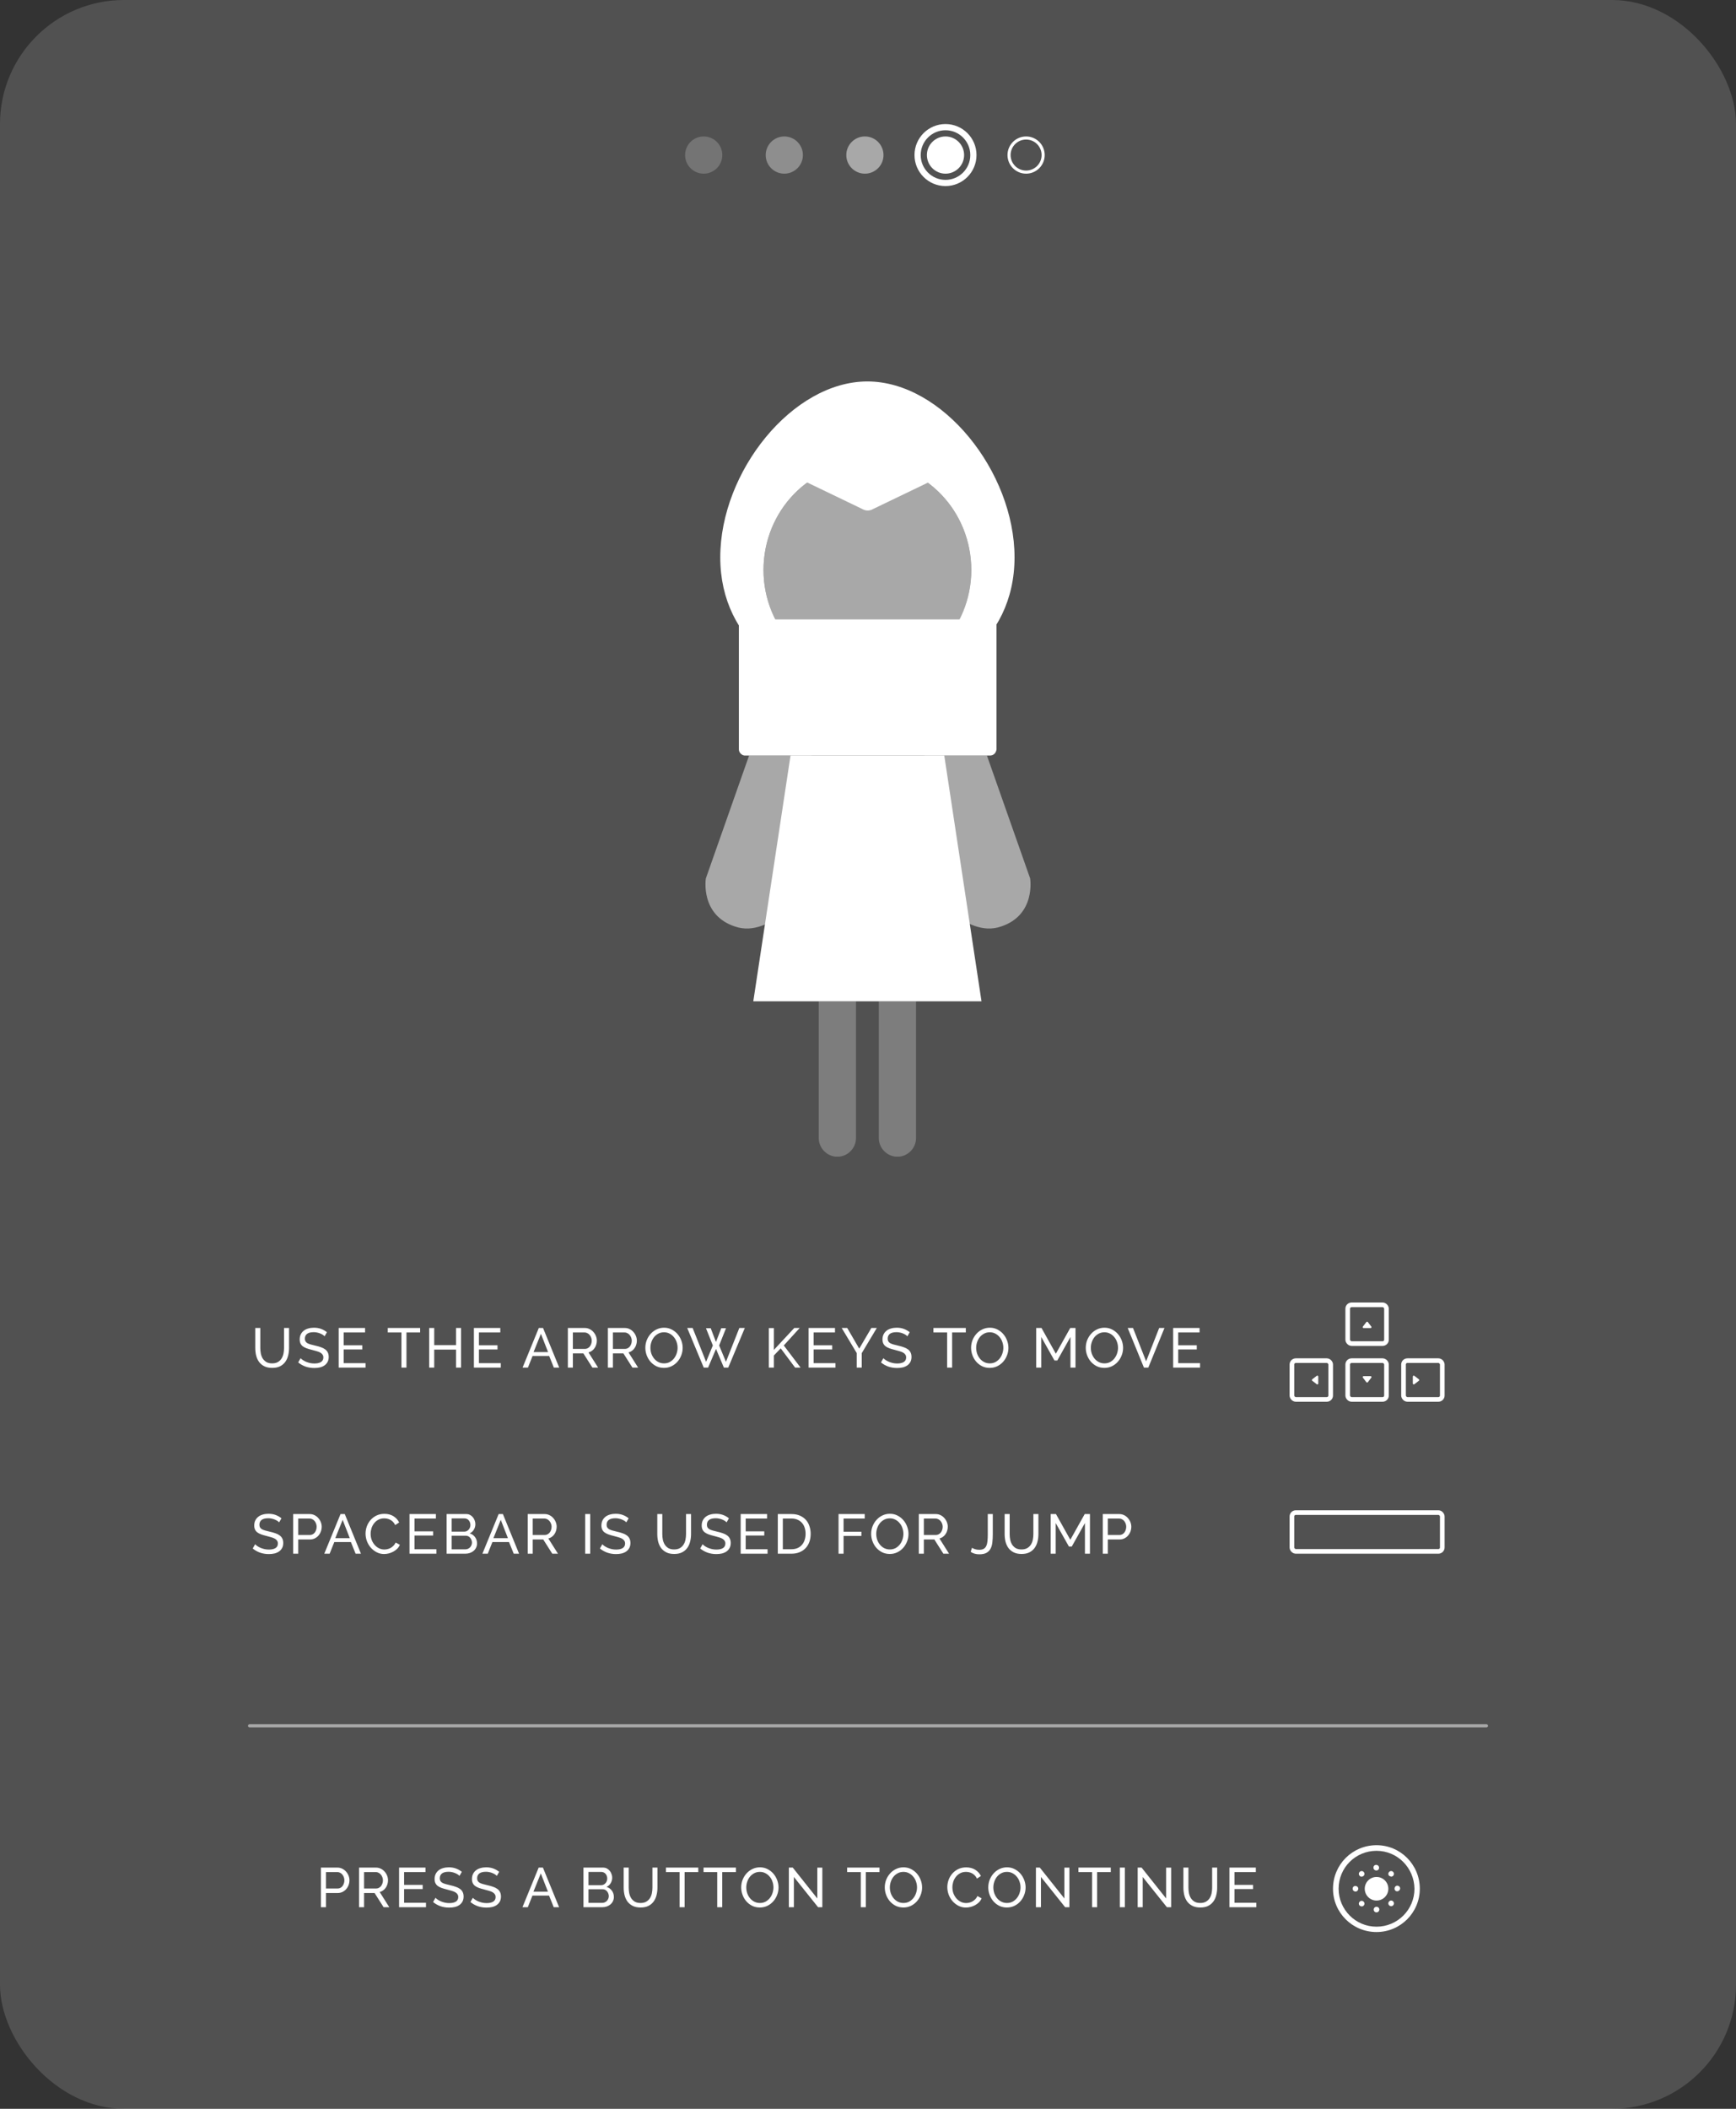 <svg width="560" height="680" viewBox="0 0 560 680" fill="none" xmlns="http://www.w3.org/2000/svg">
<rect x="0" y="0" width="560" height="680" fill="#333333" stroke="none"/>
<rect opacity="0.15" width="560" height="680" rx="40" fill="white"/>
<path d="M87.786 439.632C88.53 439.632 89.148 439.488 89.64 439.2C90.132 438.912 90.522 438.54 90.81 438.084C91.11 437.616 91.32 437.088 91.44 436.5C91.56 435.9 91.62 435.294 91.62 434.682V428.22H93.24V434.682C93.24 435.546 93.138 436.368 92.934 437.148C92.742 437.916 92.43 438.594 91.998 439.182C91.566 439.77 91.002 440.238 90.306 440.586C89.622 440.922 88.788 441.09 87.804 441.09C86.784 441.09 85.926 440.91 85.23 440.55C84.534 440.19 83.97 439.716 83.538 439.128C83.118 438.528 82.812 437.844 82.62 437.076C82.44 436.296 82.35 435.498 82.35 434.682V428.22H83.97V434.682C83.97 435.318 84.03 435.936 84.15 436.536C84.282 437.124 84.492 437.646 84.78 438.102C85.08 438.558 85.47 438.93 85.95 439.218C86.442 439.494 87.054 439.632 87.786 439.632ZM104.704 430.902C104.56 430.734 104.368 430.572 104.128 430.416C103.888 430.26 103.618 430.122 103.318 430.002C103.018 429.87 102.688 429.768 102.328 429.696C101.98 429.612 101.614 429.57 101.23 429.57C100.234 429.57 99.502 429.756 99.034 430.128C98.578 430.5 98.35 431.01 98.35 431.658C98.35 432.006 98.416 432.294 98.548 432.522C98.68 432.75 98.884 432.948 99.16 433.116C99.448 433.272 99.802 433.41 100.222 433.53C100.642 433.65 101.14 433.776 101.716 433.908C102.376 434.052 102.97 434.22 103.498 434.412C104.038 434.592 104.494 434.82 104.866 435.096C105.25 435.372 105.538 435.708 105.73 436.104C105.934 436.5 106.036 436.986 106.036 437.562C106.036 438.174 105.916 438.708 105.676 439.164C105.436 439.608 105.106 439.98 104.686 440.28C104.278 440.568 103.792 440.784 103.228 440.928C102.664 441.06 102.052 441.126 101.392 441.126C100.408 441.126 99.472 440.976 98.584 440.676C97.708 440.364 96.91 439.914 96.19 439.326L96.964 437.958C97.156 438.162 97.402 438.366 97.702 438.57C98.014 438.774 98.362 438.96 98.746 439.128C99.142 439.284 99.562 439.416 100.006 439.524C100.462 439.62 100.936 439.668 101.428 439.668C102.34 439.668 103.048 439.506 103.552 439.182C104.056 438.858 104.308 438.372 104.308 437.724C104.308 437.364 104.224 437.064 104.056 436.824C103.9 436.572 103.666 436.356 103.354 436.176C103.042 435.996 102.652 435.84 102.184 435.708C101.728 435.564 101.206 435.42 100.618 435.276C99.97 435.12 99.4 434.952 98.908 434.772C98.416 434.592 98.002 434.376 97.666 434.124C97.342 433.872 97.096 433.566 96.928 433.206C96.76 432.846 96.676 432.414 96.676 431.91C96.676 431.298 96.79 430.758 97.018 430.29C97.246 429.822 97.564 429.426 97.972 429.102C98.38 428.778 98.866 428.538 99.43 428.382C99.994 428.214 100.606 428.13 101.266 428.13C102.13 428.13 102.91 428.262 103.606 428.526C104.302 428.79 104.92 429.144 105.46 429.588L104.704 430.902ZM117.923 439.56V441H109.247V428.22H117.761V429.66H110.867V433.8H116.861V435.15H110.867V439.56H117.923ZM135.529 429.66H131.119V441H129.499V429.66H125.089V428.22H135.529V429.66ZM148.728 428.22V441H147.108V435.186H140.07V441H138.45V428.22H140.07V433.746H147.108V428.22H148.728ZM161.547 439.56V441H152.871V428.22H161.385V429.66H154.491V433.8H160.485V435.15H154.491V439.56H161.547ZM173.808 428.22H175.176L180.396 441H178.668L177.156 437.256H171.792L170.298 441H168.57L173.808 428.22ZM176.796 435.996L174.492 430.092L172.116 435.996H176.796ZM183.182 441V428.22H188.654C189.218 428.22 189.734 428.34 190.202 428.58C190.682 428.808 191.09 429.12 191.426 429.516C191.774 429.9 192.044 430.338 192.236 430.83C192.428 431.31 192.524 431.802 192.524 432.306C192.524 432.75 192.458 433.182 192.326 433.602C192.206 434.01 192.026 434.382 191.786 434.718C191.558 435.054 191.276 435.342 190.94 435.582C190.616 435.822 190.25 435.996 189.842 436.104L192.938 441H191.102L188.186 436.41H184.802V441H183.182ZM184.802 434.97H188.672C189.008 434.97 189.308 434.898 189.572 434.754C189.848 434.61 190.082 434.418 190.274 434.178C190.466 433.926 190.616 433.638 190.724 433.314C190.832 432.99 190.886 432.654 190.886 432.306C190.886 431.946 190.82 431.61 190.688 431.298C190.568 430.974 190.4 430.692 190.184 430.452C189.98 430.2 189.734 430.008 189.446 429.876C189.17 429.732 188.876 429.66 188.564 429.66H184.802V434.97ZM196.092 441V428.22H201.564C202.128 428.22 202.644 428.34 203.112 428.58C203.592 428.808 204 429.12 204.336 429.516C204.684 429.9 204.954 430.338 205.146 430.83C205.338 431.31 205.434 431.802 205.434 432.306C205.434 432.75 205.368 433.182 205.236 433.602C205.116 434.01 204.936 434.382 204.696 434.718C204.468 435.054 204.186 435.342 203.85 435.582C203.526 435.822 203.16 435.996 202.752 436.104L205.848 441H204.012L201.096 436.41H197.712V441H196.092ZM197.712 434.97H201.582C201.918 434.97 202.218 434.898 202.482 434.754C202.758 434.61 202.992 434.418 203.184 434.178C203.376 433.926 203.526 433.638 203.634 433.314C203.742 432.99 203.796 432.654 203.796 432.306C203.796 431.946 203.73 431.61 203.598 431.298C203.478 430.974 203.31 430.692 203.094 430.452C202.89 430.2 202.644 430.008 202.356 429.876C202.08 429.732 201.786 429.66 201.474 429.66H197.712V434.97ZM214.186 441.09C213.286 441.09 212.464 440.91 211.72 440.55C210.988 440.178 210.358 439.692 209.83 439.092C209.302 438.48 208.894 437.784 208.606 437.004C208.318 436.224 208.174 435.426 208.174 434.61C208.174 433.758 208.324 432.942 208.624 432.162C208.936 431.382 209.362 430.692 209.902 430.092C210.442 429.492 211.078 429.018 211.81 428.67C212.554 428.31 213.358 428.13 214.222 428.13C215.122 428.13 215.938 428.322 216.67 428.706C217.402 429.078 218.032 429.57 218.56 430.182C219.088 430.794 219.496 431.49 219.784 432.27C220.072 433.038 220.216 433.824 220.216 434.628C220.216 435.48 220.06 436.296 219.748 437.076C219.448 437.856 219.028 438.546 218.488 439.146C217.96 439.734 217.324 440.208 216.58 440.568C215.848 440.916 215.05 441.09 214.186 441.09ZM209.812 434.61C209.812 435.258 209.914 435.888 210.118 436.5C210.334 437.1 210.634 437.634 211.018 438.102C211.402 438.57 211.864 438.942 212.404 439.218C212.944 439.494 213.544 439.632 214.204 439.632C214.888 439.632 215.5 439.488 216.04 439.2C216.58 438.9 217.036 438.516 217.408 438.048C217.792 437.568 218.08 437.028 218.272 436.428C218.476 435.828 218.578 435.222 218.578 434.61C218.578 433.962 218.47 433.338 218.254 432.738C218.05 432.126 217.75 431.592 217.354 431.136C216.97 430.668 216.508 430.296 215.968 430.02C215.44 429.744 214.852 429.606 214.204 429.606C213.52 429.606 212.908 429.75 212.368 430.038C211.828 430.326 211.366 430.704 210.982 431.172C210.61 431.64 210.322 432.174 210.118 432.774C209.914 433.374 209.812 433.986 209.812 434.61ZM227.734 428.292H229.264L230.956 432.738L232.666 428.292H234.196L231.982 433.854L234.178 439.128L238.498 428.22H240.262L234.916 441H233.512L230.974 434.97L228.418 441H227.014L221.686 428.22H223.432L227.77 439.128L229.948 433.854L227.734 428.292ZM248.013 441V428.238H249.633V435.294L256.221 428.22H257.967L252.837 433.854L258.255 441H256.491L251.847 434.79L249.633 437.094V441H248.013ZM269.511 439.56V441H260.835V428.22H269.349V429.66H262.455V433.8H268.449V435.15H262.455V439.56H269.511ZM273.3 428.22L277.17 434.88L281.076 428.22H282.84L277.98 436.338V441H276.36V436.302L271.518 428.22H273.3ZM292.703 430.902C292.559 430.734 292.367 430.572 292.127 430.416C291.887 430.26 291.617 430.122 291.317 430.002C291.017 429.87 290.687 429.768 290.327 429.696C289.979 429.612 289.613 429.57 289.229 429.57C288.233 429.57 287.501 429.756 287.033 430.128C286.577 430.5 286.349 431.01 286.349 431.658C286.349 432.006 286.415 432.294 286.547 432.522C286.679 432.75 286.883 432.948 287.159 433.116C287.447 433.272 287.801 433.41 288.221 433.53C288.641 433.65 289.139 433.776 289.715 433.908C290.375 434.052 290.969 434.22 291.497 434.412C292.037 434.592 292.493 434.82 292.865 435.096C293.249 435.372 293.537 435.708 293.729 436.104C293.933 436.5 294.035 436.986 294.035 437.562C294.035 438.174 293.915 438.708 293.675 439.164C293.435 439.608 293.105 439.98 292.685 440.28C292.277 440.568 291.791 440.784 291.227 440.928C290.663 441.06 290.051 441.126 289.391 441.126C288.407 441.126 287.471 440.976 286.583 440.676C285.707 440.364 284.909 439.914 284.189 439.326L284.963 437.958C285.155 438.162 285.401 438.366 285.701 438.57C286.013 438.774 286.361 438.96 286.745 439.128C287.141 439.284 287.561 439.416 288.005 439.524C288.461 439.62 288.935 439.668 289.427 439.668C290.339 439.668 291.047 439.506 291.551 439.182C292.055 438.858 292.307 438.372 292.307 437.724C292.307 437.364 292.223 437.064 292.055 436.824C291.899 436.572 291.665 436.356 291.353 436.176C291.041 435.996 290.651 435.84 290.183 435.708C289.727 435.564 289.205 435.42 288.617 435.276C287.969 435.12 287.399 434.952 286.907 434.772C286.415 434.592 286.001 434.376 285.665 434.124C285.341 433.872 285.095 433.566 284.927 433.206C284.759 432.846 284.675 432.414 284.675 431.91C284.675 431.298 284.789 430.758 285.017 430.29C285.245 429.822 285.563 429.426 285.971 429.102C286.379 428.778 286.865 428.538 287.429 428.382C287.993 428.214 288.605 428.13 289.265 428.13C290.129 428.13 290.909 428.262 291.605 428.526C292.301 428.79 292.919 429.144 293.459 429.588L292.703 430.902ZM311.549 429.66H307.139V441H305.519V429.66H301.109V428.22H311.549V429.66ZM319.267 441.09C318.367 441.09 317.545 440.91 316.801 440.55C316.069 440.178 315.439 439.692 314.911 439.092C314.383 438.48 313.975 437.784 313.687 437.004C313.399 436.224 313.255 435.426 313.255 434.61C313.255 433.758 313.405 432.942 313.705 432.162C314.017 431.382 314.443 430.692 314.983 430.092C315.523 429.492 316.159 429.018 316.891 428.67C317.635 428.31 318.439 428.13 319.303 428.13C320.203 428.13 321.019 428.322 321.751 428.706C322.483 429.078 323.113 429.57 323.641 430.182C324.169 430.794 324.577 431.49 324.865 432.27C325.153 433.038 325.297 433.824 325.297 434.628C325.297 435.48 325.141 436.296 324.829 437.076C324.529 437.856 324.109 438.546 323.569 439.146C323.041 439.734 322.405 440.208 321.661 440.568C320.929 440.916 320.131 441.09 319.267 441.09ZM314.893 434.61C314.893 435.258 314.995 435.888 315.199 436.5C315.415 437.1 315.715 437.634 316.099 438.102C316.483 438.57 316.945 438.942 317.485 439.218C318.025 439.494 318.625 439.632 319.285 439.632C319.969 439.632 320.581 439.488 321.121 439.2C321.661 438.9 322.117 438.516 322.489 438.048C322.873 437.568 323.161 437.028 323.353 436.428C323.557 435.828 323.659 435.222 323.659 434.61C323.659 433.962 323.551 433.338 323.335 432.738C323.131 432.126 322.831 431.592 322.435 431.136C322.051 430.668 321.589 430.296 321.049 430.02C320.521 429.744 319.933 429.606 319.285 429.606C318.601 429.606 317.989 429.75 317.449 430.038C316.909 430.326 316.447 430.704 316.063 431.172C315.691 431.64 315.403 432.174 315.199 432.774C314.995 433.374 314.893 433.986 314.893 434.61ZM345.313 441V431.118L341.065 438.696H340.147L335.881 431.118V441H334.261V428.22H335.971L340.597 436.518L345.241 428.22H346.933V441H345.313ZM356.257 441.09C355.357 441.09 354.535 440.91 353.791 440.55C353.059 440.178 352.429 439.692 351.901 439.092C351.373 438.48 350.965 437.784 350.677 437.004C350.389 436.224 350.245 435.426 350.245 434.61C350.245 433.758 350.395 432.942 350.695 432.162C351.007 431.382 351.433 430.692 351.973 430.092C352.513 429.492 353.149 429.018 353.881 428.67C354.625 428.31 355.429 428.13 356.293 428.13C357.193 428.13 358.009 428.322 358.741 428.706C359.473 429.078 360.103 429.57 360.631 430.182C361.159 430.794 361.567 431.49 361.855 432.27C362.143 433.038 362.287 433.824 362.287 434.628C362.287 435.48 362.131 436.296 361.819 437.076C361.519 437.856 361.099 438.546 360.559 439.146C360.031 439.734 359.395 440.208 358.651 440.568C357.919 440.916 357.121 441.09 356.257 441.09ZM351.883 434.61C351.883 435.258 351.985 435.888 352.189 436.5C352.405 437.1 352.705 437.634 353.089 438.102C353.473 438.57 353.935 438.942 354.475 439.218C355.015 439.494 355.615 439.632 356.275 439.632C356.959 439.632 357.571 439.488 358.111 439.2C358.651 438.9 359.107 438.516 359.479 438.048C359.863 437.568 360.151 437.028 360.343 436.428C360.547 435.828 360.649 435.222 360.649 434.61C360.649 433.962 360.541 433.338 360.325 432.738C360.121 432.126 359.821 431.592 359.425 431.136C359.041 430.668 358.579 430.296 358.039 430.02C357.511 429.744 356.923 429.606 356.275 429.606C355.591 429.606 354.979 429.75 354.439 430.038C353.899 430.326 353.437 430.704 353.053 431.172C352.681 431.64 352.393 432.174 352.189 432.774C351.985 433.374 351.883 433.986 351.883 434.61ZM365.486 428.22L369.716 438.966L373.928 428.22H375.638L370.418 441H369.014L363.776 428.22H365.486ZM387.116 439.56V441H378.44V428.22H386.954V429.66H380.06V433.8H386.054V435.15H380.06V439.56H387.116Z" fill="white"/>
<path d="M90.036 490.902C89.892 490.734 89.7 490.572 89.46 490.416C89.22 490.26 88.95 490.122 88.65 490.002C88.35 489.87 88.02 489.768 87.66 489.696C87.312 489.612 86.946 489.57 86.562 489.57C85.566 489.57 84.834 489.756 84.366 490.128C83.91 490.5 83.682 491.01 83.682 491.658C83.682 492.006 83.748 492.294 83.88 492.522C84.012 492.75 84.216 492.948 84.492 493.116C84.78 493.272 85.134 493.41 85.554 493.53C85.974 493.65 86.472 493.776 87.048 493.908C87.708 494.052 88.302 494.22 88.83 494.412C89.37 494.592 89.826 494.82 90.198 495.096C90.582 495.372 90.87 495.708 91.062 496.104C91.266 496.5 91.368 496.986 91.368 497.562C91.368 498.174 91.248 498.708 91.008 499.164C90.768 499.608 90.438 499.98 90.018 500.28C89.61 500.568 89.124 500.784 88.56 500.928C87.996 501.06 87.384 501.126 86.724 501.126C85.74 501.126 84.804 500.976 83.916 500.676C83.04 500.364 82.242 499.914 81.522 499.326L82.296 497.958C82.488 498.162 82.734 498.366 83.034 498.57C83.346 498.774 83.694 498.96 84.078 499.128C84.474 499.284 84.894 499.416 85.338 499.524C85.794 499.62 86.268 499.668 86.76 499.668C87.672 499.668 88.38 499.506 88.884 499.182C89.388 498.858 89.64 498.372 89.64 497.724C89.64 497.364 89.556 497.064 89.388 496.824C89.232 496.572 88.998 496.356 88.686 496.176C88.374 495.996 87.984 495.84 87.516 495.708C87.06 495.564 86.538 495.42 85.95 495.276C85.302 495.12 84.732 494.952 84.24 494.772C83.748 494.592 83.334 494.376 82.998 494.124C82.674 493.872 82.428 493.566 82.26 493.206C82.092 492.846 82.008 492.414 82.008 491.91C82.008 491.298 82.122 490.758 82.35 490.29C82.578 489.822 82.896 489.426 83.304 489.102C83.712 488.778 84.198 488.538 84.762 488.382C85.326 488.214 85.938 488.13 86.598 488.13C87.462 488.13 88.242 488.262 88.938 488.526C89.634 488.79 90.252 489.144 90.792 489.588L90.036 490.902ZM94.579 501V488.22H99.907C100.471 488.22 100.987 488.34 101.455 488.58C101.935 488.808 102.343 489.12 102.679 489.516C103.027 489.9 103.297 490.338 103.489 490.83C103.681 491.31 103.777 491.802 103.777 492.306C103.777 492.834 103.687 493.344 103.507 493.836C103.327 494.328 103.069 494.766 102.733 495.15C102.409 495.534 102.013 495.84 101.545 496.068C101.089 496.296 100.579 496.41 100.015 496.41H96.199V501H94.579ZM96.199 494.97H99.925C100.261 494.97 100.561 494.904 100.825 494.772C101.101 494.628 101.335 494.436 101.527 494.196C101.719 493.944 101.869 493.656 101.977 493.332C102.085 493.008 102.139 492.666 102.139 492.306C102.139 491.934 102.073 491.586 101.941 491.262C101.821 490.938 101.653 490.656 101.437 490.416C101.233 490.176 100.987 489.99 100.699 489.858C100.423 489.726 100.129 489.66 99.817 489.66H96.199V494.97ZM109.848 488.22H111.216L116.436 501H114.708L113.196 497.256H107.832L106.338 501H104.61L109.848 488.22ZM112.836 495.996L110.532 490.092L108.156 495.996H112.836ZM117.919 494.52C117.919 493.752 118.051 492.99 118.315 492.234C118.591 491.466 118.987 490.782 119.503 490.182C120.031 489.57 120.673 489.078 121.429 488.706C122.185 488.334 123.043 488.148 124.003 488.148C125.143 488.148 126.121 488.406 126.937 488.922C127.753 489.438 128.359 490.11 128.755 490.938L127.477 491.766C127.285 491.358 127.051 491.016 126.775 490.74C126.511 490.464 126.217 490.242 125.893 490.074C125.581 489.906 125.257 489.786 124.921 489.714C124.585 489.642 124.255 489.606 123.931 489.606C123.223 489.606 122.593 489.756 122.041 490.056C121.501 490.344 121.045 490.728 120.673 491.208C120.301 491.676 120.019 492.21 119.827 492.81C119.647 493.398 119.557 493.992 119.557 494.592C119.557 495.264 119.665 495.906 119.881 496.518C120.109 497.118 120.421 497.652 120.817 498.12C121.213 498.588 121.681 498.96 122.221 499.236C122.761 499.512 123.349 499.65 123.985 499.65C124.321 499.65 124.663 499.608 125.011 499.524C125.371 499.44 125.713 499.308 126.037 499.128C126.361 498.936 126.661 498.702 126.937 498.426C127.225 498.138 127.459 497.796 127.639 497.4L128.989 498.138C128.785 498.618 128.497 499.044 128.125 499.416C127.765 499.776 127.351 500.082 126.883 500.334C126.427 500.586 125.941 500.778 125.425 500.91C124.909 501.042 124.405 501.108 123.913 501.108C123.037 501.108 122.233 500.916 121.501 500.532C120.769 500.148 120.133 499.65 119.593 499.038C119.065 498.414 118.651 497.712 118.351 496.932C118.063 496.14 117.919 495.336 117.919 494.52ZM140.772 499.56V501H132.096V488.22H140.61V489.66H133.716V493.8H139.71V495.15H133.716V499.56H140.772ZM153.885 497.706C153.885 498.198 153.783 498.648 153.579 499.056C153.387 499.464 153.117 499.812 152.769 500.1C152.433 500.388 152.037 500.61 151.581 500.766C151.137 500.922 150.657 501 150.141 501H144.075V488.22H150.429C150.873 488.22 151.275 488.316 151.635 488.508C151.995 488.7 152.301 488.952 152.553 489.264C152.805 489.564 152.997 489.912 153.129 490.308C153.273 490.692 153.345 491.082 153.345 491.478C153.345 492.114 153.183 492.702 152.859 493.242C152.547 493.782 152.097 494.184 151.509 494.448C152.241 494.664 152.817 495.066 153.237 495.654C153.669 496.23 153.885 496.914 153.885 497.706ZM152.247 497.418C152.247 497.13 152.193 496.854 152.085 496.59C151.989 496.314 151.851 496.074 151.671 495.87C151.503 495.666 151.299 495.504 151.059 495.384C150.819 495.264 150.555 495.204 150.267 495.204H145.695V499.596H150.141C150.441 499.596 150.717 499.536 150.969 499.416C151.221 499.296 151.443 499.14 151.635 498.948C151.827 498.744 151.977 498.51 152.085 498.246C152.193 497.982 152.247 497.706 152.247 497.418ZM145.695 489.624V493.89H149.763C150.051 493.89 150.315 493.836 150.555 493.728C150.795 493.608 150.999 493.452 151.167 493.26C151.347 493.068 151.485 492.846 151.581 492.594C151.689 492.33 151.743 492.054 151.743 491.766C151.743 491.466 151.695 491.184 151.599 490.92C151.503 490.656 151.371 490.428 151.203 490.236C151.047 490.044 150.849 489.894 150.609 489.786C150.381 489.678 150.135 489.624 149.871 489.624H145.695ZM160.855 488.22H162.223L167.443 501H165.715L164.203 497.256H158.839L157.345 501H155.617L160.855 488.22ZM163.843 495.996L161.539 490.092L159.163 495.996H163.843ZM170.229 501V488.22H175.701C176.265 488.22 176.781 488.34 177.249 488.58C177.729 488.808 178.137 489.12 178.473 489.516C178.821 489.9 179.091 490.338 179.283 490.83C179.475 491.31 179.571 491.802 179.571 492.306C179.571 492.75 179.505 493.182 179.373 493.602C179.253 494.01 179.073 494.382 178.833 494.718C178.605 495.054 178.323 495.342 177.987 495.582C177.663 495.822 177.297 495.996 176.889 496.104L179.985 501H178.149L175.233 496.41H171.849V501H170.229ZM171.849 494.97H175.719C176.055 494.97 176.355 494.898 176.619 494.754C176.895 494.61 177.129 494.418 177.321 494.178C177.513 493.926 177.663 493.638 177.771 493.314C177.879 492.99 177.933 492.654 177.933 492.306C177.933 491.946 177.867 491.61 177.735 491.298C177.615 490.974 177.447 490.692 177.231 490.452C177.027 490.2 176.781 490.008 176.493 489.876C176.217 489.732 175.923 489.66 175.611 489.66H171.849V494.97ZM188.771 501V488.22H190.391V501H188.771ZM202.033 490.902C201.889 490.734 201.697 490.572 201.457 490.416C201.217 490.26 200.947 490.122 200.647 490.002C200.347 489.87 200.017 489.768 199.657 489.696C199.309 489.612 198.943 489.57 198.559 489.57C197.563 489.57 196.831 489.756 196.363 490.128C195.907 490.5 195.679 491.01 195.679 491.658C195.679 492.006 195.745 492.294 195.877 492.522C196.009 492.75 196.213 492.948 196.489 493.116C196.777 493.272 197.131 493.41 197.551 493.53C197.971 493.65 198.469 493.776 199.045 493.908C199.705 494.052 200.299 494.22 200.827 494.412C201.367 494.592 201.823 494.82 202.195 495.096C202.579 495.372 202.867 495.708 203.059 496.104C203.263 496.5 203.365 496.986 203.365 497.562C203.365 498.174 203.245 498.708 203.005 499.164C202.765 499.608 202.435 499.98 202.015 500.28C201.607 500.568 201.121 500.784 200.557 500.928C199.993 501.06 199.381 501.126 198.721 501.126C197.737 501.126 196.801 500.976 195.913 500.676C195.037 500.364 194.239 499.914 193.519 499.326L194.293 497.958C194.485 498.162 194.731 498.366 195.031 498.57C195.343 498.774 195.691 498.96 196.075 499.128C196.471 499.284 196.891 499.416 197.335 499.524C197.791 499.62 198.265 499.668 198.757 499.668C199.669 499.668 200.377 499.506 200.881 499.182C201.385 498.858 201.637 498.372 201.637 497.724C201.637 497.364 201.553 497.064 201.385 496.824C201.229 496.572 200.995 496.356 200.683 496.176C200.371 495.996 199.981 495.84 199.513 495.708C199.057 495.564 198.535 495.42 197.947 495.276C197.299 495.12 196.729 494.952 196.237 494.772C195.745 494.592 195.331 494.376 194.995 494.124C194.671 493.872 194.425 493.566 194.257 493.206C194.089 492.846 194.005 492.414 194.005 491.91C194.005 491.298 194.119 490.758 194.347 490.29C194.575 489.822 194.893 489.426 195.301 489.102C195.709 488.778 196.195 488.538 196.759 488.382C197.323 488.214 197.935 488.13 198.595 488.13C199.459 488.13 200.239 488.262 200.935 488.526C201.631 488.79 202.249 489.144 202.789 489.588L202.033 490.902ZM217.465 499.632C218.209 499.632 218.827 499.488 219.319 499.2C219.811 498.912 220.201 498.54 220.489 498.084C220.789 497.616 220.999 497.088 221.119 496.5C221.239 495.9 221.299 495.294 221.299 494.682V488.22H222.919V494.682C222.919 495.546 222.817 496.368 222.613 497.148C222.421 497.916 222.109 498.594 221.677 499.182C221.245 499.77 220.681 500.238 219.985 500.586C219.301 500.922 218.467 501.09 217.483 501.09C216.463 501.09 215.605 500.91 214.909 500.55C214.213 500.19 213.649 499.716 213.217 499.128C212.797 498.528 212.491 497.844 212.299 497.076C212.119 496.296 212.029 495.498 212.029 494.682V488.22H213.649V494.682C213.649 495.318 213.709 495.936 213.829 496.536C213.961 497.124 214.171 497.646 214.459 498.102C214.759 498.558 215.149 498.93 215.629 499.218C216.121 499.494 216.733 499.632 217.465 499.632ZM234.383 490.902C234.239 490.734 234.047 490.572 233.807 490.416C233.567 490.26 233.297 490.122 232.997 490.002C232.697 489.87 232.367 489.768 232.007 489.696C231.659 489.612 231.293 489.57 230.909 489.57C229.913 489.57 229.181 489.756 228.713 490.128C228.257 490.5 228.029 491.01 228.029 491.658C228.029 492.006 228.095 492.294 228.227 492.522C228.359 492.75 228.563 492.948 228.839 493.116C229.127 493.272 229.481 493.41 229.901 493.53C230.321 493.65 230.819 493.776 231.395 493.908C232.055 494.052 232.649 494.22 233.177 494.412C233.717 494.592 234.173 494.82 234.545 495.096C234.929 495.372 235.217 495.708 235.409 496.104C235.613 496.5 235.715 496.986 235.715 497.562C235.715 498.174 235.595 498.708 235.355 499.164C235.115 499.608 234.785 499.98 234.365 500.28C233.957 500.568 233.471 500.784 232.907 500.928C232.343 501.06 231.731 501.126 231.071 501.126C230.087 501.126 229.151 500.976 228.263 500.676C227.387 500.364 226.589 499.914 225.869 499.326L226.643 497.958C226.835 498.162 227.081 498.366 227.381 498.57C227.693 498.774 228.041 498.96 228.425 499.128C228.821 499.284 229.241 499.416 229.685 499.524C230.141 499.62 230.615 499.668 231.107 499.668C232.019 499.668 232.727 499.506 233.231 499.182C233.735 498.858 233.987 498.372 233.987 497.724C233.987 497.364 233.903 497.064 233.735 496.824C233.579 496.572 233.345 496.356 233.033 496.176C232.721 495.996 232.331 495.84 231.863 495.708C231.407 495.564 230.885 495.42 230.297 495.276C229.649 495.12 229.079 494.952 228.587 494.772C228.095 494.592 227.681 494.376 227.345 494.124C227.021 493.872 226.775 493.566 226.607 493.206C226.439 492.846 226.355 492.414 226.355 491.91C226.355 491.298 226.469 490.758 226.697 490.29C226.925 489.822 227.243 489.426 227.651 489.102C228.059 488.778 228.545 488.538 229.109 488.382C229.673 488.214 230.285 488.13 230.945 488.13C231.809 488.13 232.589 488.262 233.285 488.526C233.981 488.79 234.599 489.144 235.139 489.588L234.383 490.902ZM247.601 499.56V501H238.925V488.22H247.439V489.66H240.545V493.8H246.539V495.15H240.545V499.56H247.601ZM250.904 501V488.22H255.332C256.352 488.22 257.246 488.388 258.014 488.724C258.794 489.06 259.442 489.516 259.958 490.092C260.474 490.668 260.858 491.346 261.11 492.126C261.374 492.894 261.506 493.716 261.506 494.592C261.506 495.564 261.362 496.446 261.074 497.238C260.786 498.018 260.372 498.69 259.832 499.254C259.292 499.806 258.638 500.238 257.87 500.55C257.114 500.85 256.268 501 255.332 501H250.904ZM259.868 494.592C259.868 493.872 259.766 493.212 259.562 492.612C259.37 492 259.076 491.478 258.68 491.046C258.296 490.614 257.822 490.278 257.258 490.038C256.694 489.786 256.052 489.66 255.332 489.66H252.524V499.56H255.332C256.064 499.56 256.712 499.434 257.276 499.182C257.852 498.93 258.326 498.582 258.698 498.138C259.082 497.694 259.37 497.172 259.562 496.572C259.766 495.96 259.868 495.3 259.868 494.592ZM270.501 501V488.22H278.943V489.66H272.121V493.926H277.863V495.276H272.121V501H270.501ZM287.031 501.09C286.131 501.09 285.309 500.91 284.565 500.55C283.833 500.178 283.203 499.692 282.675 499.092C282.147 498.48 281.739 497.784 281.451 497.004C281.163 496.224 281.019 495.426 281.019 494.61C281.019 493.758 281.169 492.942 281.469 492.162C281.781 491.382 282.207 490.692 282.747 490.092C283.287 489.492 283.923 489.018 284.655 488.67C285.399 488.31 286.203 488.13 287.067 488.13C287.967 488.13 288.783 488.322 289.515 488.706C290.247 489.078 290.877 489.57 291.405 490.182C291.933 490.794 292.341 491.49 292.629 492.27C292.917 493.038 293.061 493.824 293.061 494.628C293.061 495.48 292.905 496.296 292.593 497.076C292.293 497.856 291.873 498.546 291.333 499.146C290.805 499.734 290.169 500.208 289.425 500.568C288.693 500.916 287.895 501.09 287.031 501.09ZM282.657 494.61C282.657 495.258 282.759 495.888 282.963 496.5C283.179 497.1 283.479 497.634 283.863 498.102C284.247 498.57 284.709 498.942 285.249 499.218C285.789 499.494 286.389 499.632 287.049 499.632C287.733 499.632 288.345 499.488 288.885 499.2C289.425 498.9 289.881 498.516 290.253 498.048C290.637 497.568 290.925 497.028 291.117 496.428C291.321 495.828 291.423 495.222 291.423 494.61C291.423 493.962 291.315 493.338 291.099 492.738C290.895 492.126 290.595 491.592 290.199 491.136C289.815 490.668 289.353 490.296 288.813 490.02C288.285 489.744 287.697 489.606 287.049 489.606C286.365 489.606 285.753 489.75 285.213 490.038C284.673 490.326 284.211 490.704 283.827 491.172C283.455 491.64 283.167 492.174 282.963 492.774C282.759 493.374 282.657 493.986 282.657 494.61ZM296.392 501V488.22H301.864C302.428 488.22 302.944 488.34 303.412 488.58C303.892 488.808 304.3 489.12 304.636 489.516C304.984 489.9 305.254 490.338 305.446 490.83C305.638 491.31 305.734 491.802 305.734 492.306C305.734 492.75 305.668 493.182 305.536 493.602C305.416 494.01 305.236 494.382 304.996 494.718C304.768 495.054 304.486 495.342 304.15 495.582C303.826 495.822 303.46 495.996 303.052 496.104L306.148 501H304.312L301.396 496.41H298.012V501H296.392ZM298.012 494.97H301.882C302.218 494.97 302.518 494.898 302.782 494.754C303.058 494.61 303.292 494.418 303.484 494.178C303.676 493.926 303.826 493.638 303.934 493.314C304.042 492.99 304.096 492.654 304.096 492.306C304.096 491.946 304.03 491.61 303.898 491.298C303.778 490.974 303.61 490.692 303.394 490.452C303.19 490.2 302.944 490.008 302.656 489.876C302.38 489.732 302.086 489.66 301.774 489.66H298.012V494.97ZM313.542 499.092C313.782 499.26 314.106 499.41 314.514 499.542C314.922 499.674 315.384 499.74 315.9 499.74C316.512 499.74 316.998 499.632 317.358 499.416C317.718 499.2 317.988 498.882 318.168 498.462C318.36 498.03 318.486 497.502 318.546 496.878C318.606 496.254 318.636 495.534 318.636 494.718V488.22H320.256V494.718C320.256 495.69 320.208 496.578 320.112 497.382C320.028 498.174 319.83 498.852 319.518 499.416C319.218 499.98 318.78 500.418 318.204 500.73C317.64 501.042 316.872 501.198 315.9 501.198C314.82 501.198 313.896 500.934 313.128 500.406L313.542 499.092ZM329.515 499.632C330.259 499.632 330.877 499.488 331.369 499.2C331.861 498.912 332.251 498.54 332.539 498.084C332.839 497.616 333.049 497.088 333.169 496.5C333.289 495.9 333.349 495.294 333.349 494.682V488.22H334.969V494.682C334.969 495.546 334.867 496.368 334.663 497.148C334.471 497.916 334.159 498.594 333.727 499.182C333.295 499.77 332.731 500.238 332.035 500.586C331.351 500.922 330.517 501.09 329.533 501.09C328.513 501.09 327.655 500.91 326.959 500.55C326.263 500.19 325.699 499.716 325.267 499.128C324.847 498.528 324.541 497.844 324.349 497.076C324.169 496.296 324.079 495.498 324.079 494.682V488.22H325.699V494.682C325.699 495.318 325.759 495.936 325.879 496.536C326.011 497.124 326.221 497.646 326.509 498.102C326.809 498.558 327.199 498.93 327.679 499.218C328.171 499.494 328.783 499.632 329.515 499.632ZM349.979 501V491.118L345.731 498.696H344.813L340.547 491.118V501H338.927V488.22H340.637L345.263 496.518L349.907 488.22H351.599V501H349.979ZM355.739 501V488.22H361.067C361.631 488.22 362.147 488.34 362.615 488.58C363.095 488.808 363.503 489.12 363.839 489.516C364.187 489.9 364.457 490.338 364.649 490.83C364.841 491.31 364.937 491.802 364.937 492.306C364.937 492.834 364.847 493.344 364.667 493.836C364.487 494.328 364.229 494.766 363.893 495.15C363.569 495.534 363.173 495.84 362.705 496.068C362.249 496.296 361.739 496.41 361.175 496.41H357.359V501H355.739ZM357.359 494.97H361.085C361.421 494.97 361.721 494.904 361.985 494.772C362.261 494.628 362.495 494.436 362.687 494.196C362.879 493.944 363.029 493.656 363.137 493.332C363.245 493.008 363.299 492.666 363.299 492.306C363.299 491.934 363.233 491.586 363.101 491.262C362.981 490.938 362.813 490.656 362.597 490.416C362.393 490.176 362.147 489.99 361.859 489.858C361.583 489.726 361.289 489.66 360.977 489.66H357.359V494.97Z" fill="white"/>
<rect x="434.75" y="420.75" width="12.5" height="12.5" rx="1.25" stroke="white" stroke-width="1.5"/>
<rect x="434.75" y="438.75" width="12.5" height="12.5" rx="1.25" stroke="white" stroke-width="1.5"/>
<rect x="416.75" y="438.75" width="12.5" height="12.5" rx="1.25" stroke="white" stroke-width="1.5"/>
<rect x="452.75" y="438.75" width="12.5" height="12.5" rx="1.25" stroke="white" stroke-width="1.5"/>
<path d="M423.309 445.238C423.153 445.118 423.153 444.882 423.309 444.762L424.767 443.64C424.964 443.488 425.25 443.629 425.25 443.877L425.25 446.123C425.25 446.371 424.964 446.512 424.767 446.36L423.309 445.238Z" fill="white"/>
<path d="M457.691 444.762C457.847 444.882 457.847 445.118 457.691 445.238L456.233 446.36C456.036 446.512 455.75 446.371 455.75 446.123L455.75 443.877C455.75 443.629 456.036 443.488 456.233 443.64L457.691 444.762Z" fill="white"/>
<path d="M441.238 445.691C441.118 445.847 440.882 445.847 440.762 445.691L439.64 444.233C439.488 444.036 439.629 443.75 439.877 443.75L442.123 443.75C442.371 443.75 442.512 444.036 442.36 444.233L441.238 445.691Z" fill="white"/>
<path d="M440.762 426.309C440.882 426.153 441.118 426.153 441.238 426.309L442.36 427.767C442.512 427.964 442.371 428.25 442.123 428.25H439.877C439.629 428.25 439.488 427.964 439.64 427.767L440.762 426.309Z" fill="white"/>
<rect x="416.75" y="487.75" width="48.5" height="12.5" rx="1.25" stroke="white" stroke-width="1.5"/>
<path d="M103.53 615V602.22H108.858C109.422 602.22 109.938 602.34 110.406 602.58C110.886 602.808 111.294 603.12 111.63 603.516C111.978 603.9 112.248 604.338 112.44 604.83C112.632 605.31 112.728 605.802 112.728 606.306C112.728 606.834 112.638 607.344 112.458 607.836C112.278 608.328 112.02 608.766 111.684 609.15C111.36 609.534 110.964 609.84 110.496 610.068C110.04 610.296 109.53 610.41 108.966 610.41H105.15V615H103.53ZM105.15 608.97H108.876C109.212 608.97 109.512 608.904 109.776 608.772C110.052 608.628 110.286 608.436 110.478 608.196C110.67 607.944 110.82 607.656 110.928 607.332C111.036 607.008 111.09 606.666 111.09 606.306C111.09 605.934 111.024 605.586 110.892 605.262C110.772 604.938 110.604 604.656 110.388 604.416C110.184 604.176 109.938 603.99 109.65 603.858C109.374 603.726 109.08 603.66 108.768 603.66H105.15V608.97ZM115.825 615V602.22H121.297C121.861 602.22 122.377 602.34 122.845 602.58C123.325 602.808 123.733 603.12 124.069 603.516C124.417 603.9 124.687 604.338 124.879 604.83C125.071 605.31 125.167 605.802 125.167 606.306C125.167 606.75 125.101 607.182 124.969 607.602C124.849 608.01 124.669 608.382 124.429 608.718C124.201 609.054 123.919 609.342 123.583 609.582C123.259 609.822 122.893 609.996 122.485 610.104L125.581 615H123.745L120.829 610.41H117.445V615H115.825ZM117.445 608.97H121.315C121.651 608.97 121.951 608.898 122.215 608.754C122.491 608.61 122.725 608.418 122.917 608.178C123.109 607.926 123.259 607.638 123.367 607.314C123.475 606.99 123.529 606.654 123.529 606.306C123.529 605.946 123.463 605.61 123.331 605.298C123.211 604.974 123.043 604.692 122.827 604.452C122.623 604.2 122.377 604.008 122.089 603.876C121.813 603.732 121.519 603.66 121.207 603.66H117.445V608.97ZM137.411 613.56V615H128.735V602.22H137.249V603.66H130.355V607.8H136.349V609.15H130.355V613.56H137.411ZM148.219 604.902C148.075 604.734 147.883 604.572 147.643 604.416C147.403 604.26 147.133 604.122 146.833 604.002C146.533 603.87 146.203 603.768 145.843 603.696C145.495 603.612 145.129 603.57 144.745 603.57C143.749 603.57 143.017 603.756 142.549 604.128C142.093 604.5 141.865 605.01 141.865 605.658C141.865 606.006 141.931 606.294 142.063 606.522C142.195 606.75 142.399 606.948 142.675 607.116C142.963 607.272 143.317 607.41 143.737 607.53C144.157 607.65 144.655 607.776 145.231 607.908C145.891 608.052 146.485 608.22 147.013 608.412C147.553 608.592 148.009 608.82 148.381 609.096C148.765 609.372 149.053 609.708 149.245 610.104C149.449 610.5 149.551 610.986 149.551 611.562C149.551 612.174 149.431 612.708 149.191 613.164C148.951 613.608 148.621 613.98 148.201 614.28C147.793 614.568 147.307 614.784 146.743 614.928C146.179 615.06 145.567 615.126 144.907 615.126C143.923 615.126 142.987 614.976 142.099 614.676C141.223 614.364 140.425 613.914 139.705 613.326L140.479 611.958C140.671 612.162 140.917 612.366 141.217 612.57C141.529 612.774 141.877 612.96 142.261 613.128C142.657 613.284 143.077 613.416 143.521 613.524C143.977 613.62 144.451 613.668 144.943 613.668C145.855 613.668 146.563 613.506 147.067 613.182C147.571 612.858 147.823 612.372 147.823 611.724C147.823 611.364 147.739 611.064 147.571 610.824C147.415 610.572 147.181 610.356 146.869 610.176C146.557 609.996 146.167 609.84 145.699 609.708C145.243 609.564 144.721 609.42 144.133 609.276C143.485 609.12 142.915 608.952 142.423 608.772C141.931 608.592 141.517 608.376 141.181 608.124C140.857 607.872 140.611 607.566 140.443 607.206C140.275 606.846 140.191 606.414 140.191 605.91C140.191 605.298 140.305 604.758 140.533 604.29C140.761 603.822 141.079 603.426 141.487 603.102C141.895 602.778 142.381 602.538 142.945 602.382C143.509 602.214 144.121 602.13 144.781 602.13C145.645 602.13 146.425 602.262 147.121 602.526C147.817 602.79 148.435 603.144 148.975 603.588L148.219 604.902ZM160.268 604.902C160.124 604.734 159.932 604.572 159.692 604.416C159.452 604.26 159.182 604.122 158.882 604.002C158.582 603.87 158.252 603.768 157.892 603.696C157.544 603.612 157.178 603.57 156.794 603.57C155.798 603.57 155.066 603.756 154.598 604.128C154.142 604.5 153.914 605.01 153.914 605.658C153.914 606.006 153.98 606.294 154.112 606.522C154.244 606.75 154.448 606.948 154.724 607.116C155.012 607.272 155.366 607.41 155.786 607.53C156.206 607.65 156.704 607.776 157.28 607.908C157.94 608.052 158.534 608.22 159.062 608.412C159.602 608.592 160.058 608.82 160.43 609.096C160.814 609.372 161.102 609.708 161.294 610.104C161.498 610.5 161.6 610.986 161.6 611.562C161.6 612.174 161.48 612.708 161.24 613.164C161 613.608 160.67 613.98 160.25 614.28C159.842 614.568 159.356 614.784 158.792 614.928C158.228 615.06 157.616 615.126 156.956 615.126C155.972 615.126 155.036 614.976 154.148 614.676C153.272 614.364 152.474 613.914 151.754 613.326L152.528 611.958C152.72 612.162 152.966 612.366 153.266 612.57C153.578 612.774 153.926 612.96 154.31 613.128C154.706 613.284 155.126 613.416 155.57 613.524C156.026 613.62 156.5 613.668 156.992 613.668C157.904 613.668 158.612 613.506 159.116 613.182C159.62 612.858 159.872 612.372 159.872 611.724C159.872 611.364 159.788 611.064 159.62 610.824C159.464 610.572 159.23 610.356 158.918 610.176C158.606 609.996 158.216 609.84 157.748 609.708C157.292 609.564 156.77 609.42 156.182 609.276C155.534 609.12 154.964 608.952 154.472 608.772C153.98 608.592 153.566 608.376 153.23 608.124C152.906 607.872 152.66 607.566 152.492 607.206C152.324 606.846 152.24 606.414 152.24 605.91C152.24 605.298 152.354 604.758 152.582 604.29C152.81 603.822 153.128 603.426 153.536 603.102C153.944 602.778 154.43 602.538 154.994 602.382C155.558 602.214 156.17 602.13 156.83 602.13C157.694 602.13 158.474 602.262 159.17 602.526C159.866 602.79 160.484 603.144 161.024 603.588L160.268 604.902ZM173.769 602.22H175.137L180.357 615H178.629L177.117 611.256H171.753L170.259 615H168.531L173.769 602.22ZM176.757 609.996L174.453 604.092L172.077 609.996H176.757ZM198.023 611.706C198.023 612.198 197.921 612.648 197.717 613.056C197.525 613.464 197.255 613.812 196.907 614.1C196.571 614.388 196.175 614.61 195.719 614.766C195.275 614.922 194.795 615 194.279 615H188.213V602.22H194.567C195.011 602.22 195.413 602.316 195.773 602.508C196.133 602.7 196.439 602.952 196.691 603.264C196.943 603.564 197.135 603.912 197.267 604.308C197.411 604.692 197.483 605.082 197.483 605.478C197.483 606.114 197.321 606.702 196.997 607.242C196.685 607.782 196.235 608.184 195.647 608.448C196.379 608.664 196.955 609.066 197.375 609.654C197.807 610.23 198.023 610.914 198.023 611.706ZM196.385 611.418C196.385 611.13 196.331 610.854 196.223 610.59C196.127 610.314 195.989 610.074 195.809 609.87C195.641 609.666 195.437 609.504 195.197 609.384C194.957 609.264 194.693 609.204 194.405 609.204H189.833V613.596H194.279C194.579 613.596 194.855 613.536 195.107 613.416C195.359 613.296 195.581 613.14 195.773 612.948C195.965 612.744 196.115 612.51 196.223 612.246C196.331 611.982 196.385 611.706 196.385 611.418ZM189.833 603.624V607.89H193.901C194.189 607.89 194.453 607.836 194.693 607.728C194.933 607.608 195.137 607.452 195.305 607.26C195.485 607.068 195.623 606.846 195.719 606.594C195.827 606.33 195.881 606.054 195.881 605.766C195.881 605.466 195.833 605.184 195.737 604.92C195.641 604.656 195.509 604.428 195.341 604.236C195.185 604.044 194.987 603.894 194.747 603.786C194.519 603.678 194.273 603.624 194.009 603.624H189.833ZM206.625 613.632C207.369 613.632 207.987 613.488 208.479 613.2C208.971 612.912 209.361 612.54 209.649 612.084C209.949 611.616 210.159 611.088 210.279 610.5C210.399 609.9 210.459 609.294 210.459 608.682V602.22H212.079V608.682C212.079 609.546 211.977 610.368 211.773 611.148C211.581 611.916 211.269 612.594 210.837 613.182C210.405 613.77 209.841 614.238 209.145 614.586C208.461 614.922 207.627 615.09 206.643 615.09C205.623 615.09 204.765 614.91 204.069 614.55C203.373 614.19 202.809 613.716 202.377 613.128C201.957 612.528 201.651 611.844 201.459 611.076C201.279 610.296 201.189 609.498 201.189 608.682V602.22H202.809V608.682C202.809 609.318 202.869 609.936 202.989 610.536C203.121 611.124 203.331 611.646 203.619 612.102C203.919 612.558 204.309 612.93 204.789 613.218C205.281 613.494 205.893 613.632 206.625 613.632ZM225.253 603.66H220.843V615H219.223V603.66H214.813V602.22H225.253V603.66ZM237.39 603.66H232.98V615H231.36V603.66H226.95V602.22H237.39V603.66ZM245.108 615.09C244.208 615.09 243.386 614.91 242.642 614.55C241.91 614.178 241.28 613.692 240.752 613.092C240.224 612.48 239.816 611.784 239.528 611.004C239.24 610.224 239.096 609.426 239.096 608.61C239.096 607.758 239.246 606.942 239.546 606.162C239.858 605.382 240.284 604.692 240.824 604.092C241.364 603.492 242 603.018 242.732 602.67C243.476 602.31 244.28 602.13 245.144 602.13C246.044 602.13 246.86 602.322 247.592 602.706C248.324 603.078 248.954 603.57 249.482 604.182C250.01 604.794 250.418 605.49 250.706 606.27C250.994 607.038 251.138 607.824 251.138 608.628C251.138 609.48 250.982 610.296 250.67 611.076C250.37 611.856 249.95 612.546 249.41 613.146C248.882 613.734 248.246 614.208 247.502 614.568C246.77 614.916 245.972 615.09 245.108 615.09ZM240.734 608.61C240.734 609.258 240.836 609.888 241.04 610.5C241.256 611.1 241.556 611.634 241.94 612.102C242.324 612.57 242.786 612.942 243.326 613.218C243.866 613.494 244.466 613.632 245.126 613.632C245.81 613.632 246.422 613.488 246.962 613.2C247.502 612.9 247.958 612.516 248.33 612.048C248.714 611.568 249.002 611.028 249.194 610.428C249.398 609.828 249.5 609.222 249.5 608.61C249.5 607.962 249.392 607.338 249.176 606.738C248.972 606.126 248.672 605.592 248.276 605.136C247.892 604.668 247.43 604.296 246.89 604.02C246.362 603.744 245.774 603.606 245.126 603.606C244.442 603.606 243.83 603.75 243.29 604.038C242.75 604.326 242.288 604.704 241.904 605.172C241.532 605.64 241.244 606.174 241.04 606.774C240.836 607.374 240.734 607.986 240.734 608.61ZM256.088 605.244V615H254.468V602.22H255.728L263.648 612.174V602.238H265.268V615H263.9L256.088 605.244ZM283.704 603.66H279.294V615H277.674V603.66H273.264V602.22H283.704V603.66ZM291.422 615.09C290.522 615.09 289.7 614.91 288.956 614.55C288.224 614.178 287.594 613.692 287.066 613.092C286.538 612.48 286.13 611.784 285.842 611.004C285.554 610.224 285.41 609.426 285.41 608.61C285.41 607.758 285.56 606.942 285.86 606.162C286.172 605.382 286.598 604.692 287.138 604.092C287.678 603.492 288.314 603.018 289.046 602.67C289.79 602.31 290.594 602.13 291.458 602.13C292.358 602.13 293.174 602.322 293.906 602.706C294.638 603.078 295.268 603.57 295.796 604.182C296.324 604.794 296.732 605.49 297.02 606.27C297.308 607.038 297.452 607.824 297.452 608.628C297.452 609.48 297.296 610.296 296.984 611.076C296.684 611.856 296.264 612.546 295.724 613.146C295.196 613.734 294.56 614.208 293.816 614.568C293.084 614.916 292.286 615.09 291.422 615.09ZM287.048 608.61C287.048 609.258 287.15 609.888 287.354 610.5C287.57 611.1 287.87 611.634 288.254 612.102C288.638 612.57 289.1 612.942 289.64 613.218C290.18 613.494 290.78 613.632 291.44 613.632C292.124 613.632 292.736 613.488 293.276 613.2C293.816 612.9 294.272 612.516 294.644 612.048C295.028 611.568 295.316 611.028 295.508 610.428C295.712 609.828 295.814 609.222 295.814 608.61C295.814 607.962 295.706 607.338 295.49 606.738C295.286 606.126 294.986 605.592 294.59 605.136C294.206 604.668 293.744 604.296 293.204 604.02C292.676 603.744 292.088 603.606 291.44 603.606C290.756 603.606 290.144 603.75 289.604 604.038C289.064 604.326 288.602 604.704 288.218 605.172C287.846 605.64 287.558 606.174 287.354 606.774C287.15 607.374 287.048 607.986 287.048 608.61ZM305.587 608.52C305.587 607.752 305.719 606.99 305.983 606.234C306.259 605.466 306.655 604.782 307.171 604.182C307.699 603.57 308.341 603.078 309.097 602.706C309.853 602.334 310.711 602.148 311.671 602.148C312.811 602.148 313.789 602.406 314.605 602.922C315.421 603.438 316.027 604.11 316.423 604.938L315.145 605.766C314.953 605.358 314.719 605.016 314.443 604.74C314.179 604.464 313.885 604.242 313.561 604.074C313.249 603.906 312.925 603.786 312.589 603.714C312.253 603.642 311.923 603.606 311.599 603.606C310.891 603.606 310.261 603.756 309.709 604.056C309.169 604.344 308.713 604.728 308.341 605.208C307.969 605.676 307.687 606.21 307.495 606.81C307.315 607.398 307.225 607.992 307.225 608.592C307.225 609.264 307.333 609.906 307.549 610.518C307.777 611.118 308.089 611.652 308.485 612.12C308.881 612.588 309.349 612.96 309.889 613.236C310.429 613.512 311.017 613.65 311.653 613.65C311.989 613.65 312.331 613.608 312.679 613.524C313.039 613.44 313.381 613.308 313.705 613.128C314.029 612.936 314.329 612.702 314.605 612.426C314.893 612.138 315.127 611.796 315.307 611.4L316.657 612.138C316.453 612.618 316.165 613.044 315.793 613.416C315.433 613.776 315.019 614.082 314.551 614.334C314.095 614.586 313.609 614.778 313.093 614.91C312.577 615.042 312.073 615.108 311.581 615.108C310.705 615.108 309.901 614.916 309.169 614.532C308.437 614.148 307.801 613.65 307.261 613.038C306.733 612.414 306.319 611.712 306.019 610.932C305.731 610.14 305.587 609.336 305.587 608.52ZM324.808 615.09C323.908 615.09 323.086 614.91 322.342 614.55C321.61 614.178 320.98 613.692 320.452 613.092C319.924 612.48 319.516 611.784 319.228 611.004C318.94 610.224 318.796 609.426 318.796 608.61C318.796 607.758 318.946 606.942 319.246 606.162C319.558 605.382 319.984 604.692 320.524 604.092C321.064 603.492 321.7 603.018 322.432 602.67C323.176 602.31 323.98 602.13 324.844 602.13C325.744 602.13 326.56 602.322 327.292 602.706C328.024 603.078 328.654 603.57 329.182 604.182C329.71 604.794 330.118 605.49 330.406 606.27C330.694 607.038 330.838 607.824 330.838 608.628C330.838 609.48 330.682 610.296 330.37 611.076C330.07 611.856 329.65 612.546 329.11 613.146C328.582 613.734 327.946 614.208 327.202 614.568C326.47 614.916 325.672 615.09 324.808 615.09ZM320.434 608.61C320.434 609.258 320.536 609.888 320.74 610.5C320.956 611.1 321.256 611.634 321.64 612.102C322.024 612.57 322.486 612.942 323.026 613.218C323.566 613.494 324.166 613.632 324.826 613.632C325.51 613.632 326.122 613.488 326.662 613.2C327.202 612.9 327.658 612.516 328.03 612.048C328.414 611.568 328.702 611.028 328.894 610.428C329.098 609.828 329.2 609.222 329.2 608.61C329.2 607.962 329.092 607.338 328.876 606.738C328.672 606.126 328.372 605.592 327.976 605.136C327.592 604.668 327.13 604.296 326.59 604.02C326.062 603.744 325.474 603.606 324.826 603.606C324.142 603.606 323.53 603.75 322.99 604.038C322.45 604.326 321.988 604.704 321.604 605.172C321.232 605.64 320.944 606.174 320.74 606.774C320.536 607.374 320.434 607.986 320.434 608.61ZM335.789 605.244V615H334.169V602.22H335.429L343.349 612.174V602.238H344.969V615H343.601L335.789 605.244ZM358.317 603.66H353.907V615H352.287V603.66H347.877V602.22H358.317V603.66ZM361.237 615V602.22H362.857V615H361.237ZM368.613 605.244V615H366.993V602.22H368.253L376.173 612.174V602.238H377.793V615H376.425L368.613 605.244ZM387.181 613.632C387.925 613.632 388.543 613.488 389.035 613.2C389.527 612.912 389.917 612.54 390.205 612.084C390.505 611.616 390.715 611.088 390.835 610.5C390.955 609.9 391.015 609.294 391.015 608.682V602.22H392.635V608.682C392.635 609.546 392.533 610.368 392.329 611.148C392.137 611.916 391.825 612.594 391.393 613.182C390.961 613.77 390.397 614.238 389.701 614.586C389.017 614.922 388.183 615.09 387.199 615.09C386.179 615.09 385.321 614.91 384.625 614.55C383.929 614.19 383.365 613.716 382.933 613.128C382.513 612.528 382.207 611.844 382.015 611.076C381.835 610.296 381.745 609.498 381.745 608.682V602.22H383.365V608.682C383.365 609.318 383.425 609.936 383.545 610.536C383.677 611.124 383.887 611.646 384.175 612.102C384.475 612.558 384.865 612.93 385.345 613.218C385.837 613.494 386.449 613.632 387.181 613.632ZM405.269 613.56V615H396.593V602.22H405.107V603.66H398.213V607.8H404.207V609.15H398.213V613.56H405.269Z" fill="white"/>
<path d="M444.045 623C436.252 623 430 616.748 430 609.045C430 601.252 436.252 595 444.045 595C451.748 595 458 601.252 458 609.045C458 616.748 451.748 623 444.045 623ZM444.045 596.812C437.249 596.812 431.812 602.249 431.812 609.045C431.812 615.751 437.249 621.278 444.045 621.278C450.751 621.278 456.278 615.841 456.278 609.045C456.188 602.249 450.751 596.812 444.045 596.812Z" fill="white"/>
<path d="M444.045 612.851C446.147 612.851 447.851 611.147 447.851 609.045C447.851 606.943 446.147 605.24 444.045 605.24C441.943 605.24 440.239 606.943 440.239 609.045C440.239 611.147 441.943 612.851 444.045 612.851Z" fill="white"/>
<path d="M443.139 615.751C443.139 615.207 443.592 614.845 444.045 614.845C444.498 614.845 444.951 615.207 444.951 615.751C444.951 616.204 444.589 616.657 444.045 616.657C443.502 616.657 443.139 616.294 443.139 615.751ZM438.608 614.482C438.246 614.12 438.246 613.576 438.608 613.214C438.971 612.851 439.515 612.851 439.877 613.214C440.239 613.576 440.239 614.12 439.877 614.482C439.696 614.663 439.424 614.754 439.243 614.754C439.061 614.663 438.79 614.663 438.608 614.482ZM448.123 614.392C447.761 614.029 447.761 613.485 448.123 613.123C448.485 612.76 449.029 612.76 449.392 613.123C449.754 613.485 449.754 614.029 449.392 614.392C449.21 614.573 449.029 614.663 448.757 614.663C448.576 614.663 448.304 614.573 448.123 614.392ZM436.343 609.045C436.343 608.502 436.706 608.139 437.249 608.139C437.702 608.139 438.155 608.502 438.155 609.045C438.155 609.498 437.793 609.951 437.249 609.951C436.796 609.951 436.343 609.589 436.343 609.045ZM449.845 609.045C449.845 608.955 449.845 608.955 449.845 609.045C449.845 608.502 450.207 608.049 450.751 608.049C451.204 608.049 451.657 608.411 451.657 608.955C451.657 609.408 451.204 609.861 450.751 609.861C450.298 609.951 449.845 609.498 449.845 609.045ZM438.608 604.877C438.246 604.515 438.246 603.971 438.608 603.608C438.971 603.246 439.515 603.246 439.877 603.608C440.239 603.971 440.239 604.515 439.877 604.877C439.696 605.058 439.424 605.149 439.243 605.149C438.971 605.149 438.699 605.058 438.608 604.877ZM448.123 604.877C447.761 604.515 447.761 603.971 448.123 603.608C448.485 603.246 449.029 603.246 449.392 603.608C449.754 603.971 449.754 604.515 449.392 604.877C449.21 605.058 448.939 605.149 448.757 605.149C448.485 605.058 448.304 604.968 448.123 604.877ZM443.049 602.249C443.049 601.705 443.411 601.343 443.955 601.343C444.408 601.343 444.861 601.705 444.861 602.249C444.861 602.793 444.498 603.155 443.955 603.155C443.502 603.155 443.049 602.793 443.049 602.249Z" fill="white"/>
<line opacity="0.5" x1="80.5" y1="556.5" x2="479.5" y2="556.5" stroke="white" stroke-linecap="round"/>
<circle opacity="0.35" cx="253" cy="50" r="6" fill="white"/>
<circle opacity="0.5" cx="279" cy="50" r="6" fill="white"/>
<circle cx="305" cy="50" r="6" fill="white"/>
<circle cx="331" cy="50" r="5.5" stroke="white"/>
<circle opacity="0.2" cx="227" cy="50" r="6" fill="white"/>
<circle cx="305" cy="50" r="9" stroke="white" stroke-width="2"/>
<g clip-path="url(#clip0)">
<path opacity="0.5" d="M318.358 243.629L332.306 283.256C332.306 283.256 334.244 295.106 322.814 298.796C311.384 302.681 300.148 286.947 300.148 286.947L298.21 243.629H318.358V243.629Z" fill="white"/>
<path opacity="0.5" d="M241.642 243.629L227.694 283.256C227.694 283.256 225.756 295.106 237.186 298.796C248.616 302.681 259.852 286.947 259.852 286.947L261.79 243.629H241.642V243.629Z" fill="white"/>
<path opacity="0.5" d="M279.806 218.377C298.316 218.377 313.321 202.896 313.321 183.8C313.321 164.704 298.316 149.224 279.806 149.224C261.297 149.224 246.292 164.704 246.292 183.8C246.292 202.896 261.297 218.377 279.806 218.377Z" fill="white"/>
<path d="M316.614 322.883H242.998L255.009 243.629H304.603L316.614 322.883Z" fill="white"/>
<g opacity="0.5">
<path opacity="0.5" d="M264.114 366.978C264.114 370.28 266.827 373 270.12 373C273.413 373 276.125 370.28 276.125 366.978V322.883H264.114V366.978V366.978Z" fill="white"/>
<path opacity="0.5" d="M283.487 322.883V366.978C283.487 370.28 286.199 373 289.493 373C292.786 373 295.498 370.28 295.498 366.978V322.883H283.487V322.883Z" fill="white"/>
</g>
<path d="M319.327 243.629H240.286C239.317 243.629 238.349 242.658 238.349 241.687V201.671C238.349 200.7 239.317 199.729 240.286 199.729H319.52C320.683 199.729 321.458 200.7 321.458 201.671V241.687C321.264 242.852 320.489 243.629 319.327 243.629Z" fill="white"/>
<path d="M305.766 152.526L281.55 164.181C280.581 164.764 279.225 164.764 278.256 164.181L254.041 152.526L279.806 128.439L305.766 152.526Z" fill="white"/>
<path d="M279.806 123C255.59 123 232.343 152.138 232.343 179.721C232.343 207.305 255.59 222.65 279.806 222.65C304.022 222.65 327.269 207.305 327.269 179.721C327.269 152.138 304.022 123 279.806 123ZM279.806 218.377C261.402 218.377 246.292 202.837 246.292 183.8C246.292 164.764 261.209 149.224 279.806 149.224C298.404 149.224 313.321 164.764 313.321 183.8C313.321 202.837 298.21 218.377 279.806 218.377Z" fill="white"/>
</g>
<defs>
<clipPath id="clip0">
<rect width="105" height="250" fill="white" transform="translate(227.5 123)"/>
</clipPath>
</defs>
</svg>
